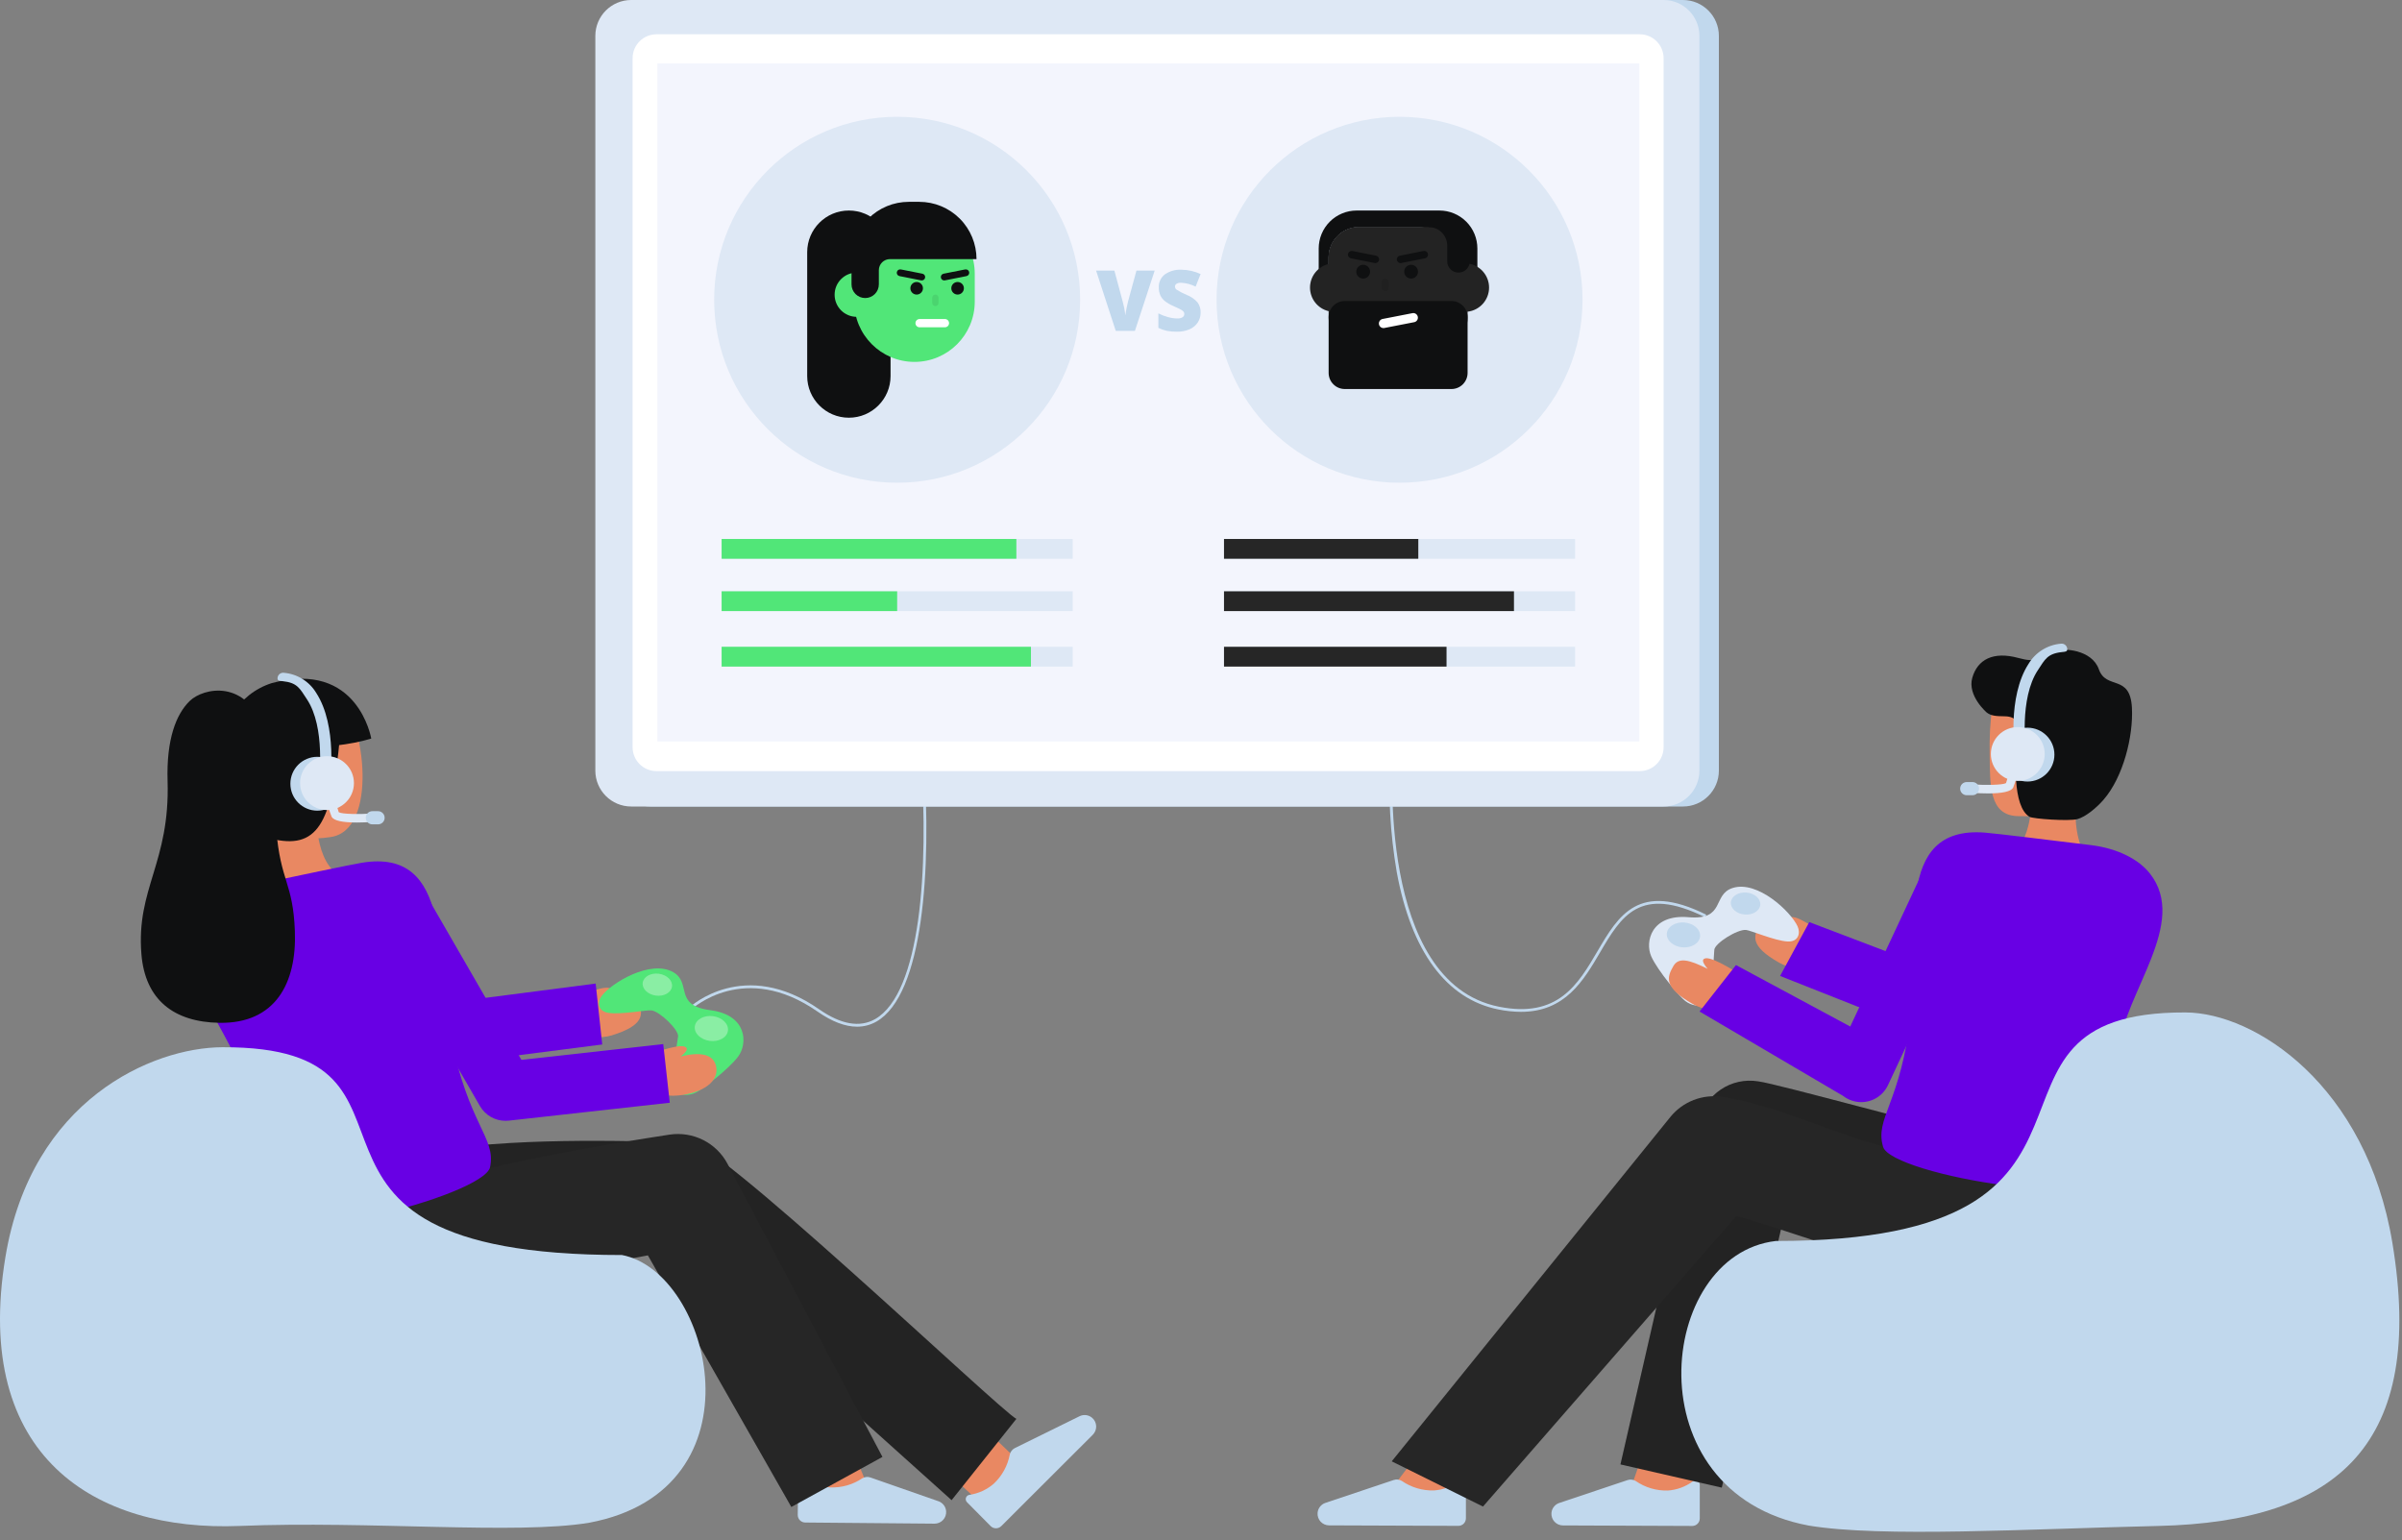 <svg width="276" height="177" viewBox="0 0 276 177" fill="none" xmlns="http://www.w3.org/2000/svg">
<rect x="0" y="0" width="276" height="177" fill="#808080" stroke="none"/>
<g clip-path="url(#clip0_46_307)">
<path d="M174.767 116.279C173.891 116.272 173.018 116.18 172.161 116.001C166.202 114.807 162.167 109.35 160.494 100.227C159.729 95.763 159.481 91.226 159.755 86.705L160.078 86.731C160.057 86.992 158.129 112.858 172.226 115.685C179.019 117.047 181.327 113.114 183.558 109.31C185.984 105.173 188.276 101.266 196.059 105.11L195.916 105.4C188.403 101.689 186.286 105.297 183.837 109.474C181.948 112.69 179.844 116.279 174.767 116.279Z" fill="#C1D8ED"/>
<path d="M98.478 117.982C97.113 117.982 95.597 117.405 93.946 116.253C85.549 110.397 79.555 115.904 79.495 115.961L79.273 115.726C79.335 115.668 85.513 109.979 94.131 115.989C96.632 117.732 98.79 118.111 100.546 117.114C105.796 114.133 106.718 99.761 105.83 87.304L106.153 87.281C107.047 99.836 106.086 114.339 100.706 117.395C100.028 117.783 99.26 117.986 98.478 117.982Z" fill="#C1D8ED"/>
<path d="M193.381 -0H74.767C72.489 -0 70.642 1.847 70.642 4.125V88.556C70.642 90.834 72.489 92.681 74.767 92.681H193.381C195.659 92.681 197.506 90.834 197.506 88.556V4.125C197.506 1.847 195.659 -0 193.381 -0Z" fill="#C1D8ED"/>
<path d="M191.144 -0H72.531C70.252 -0 68.406 1.847 68.406 4.125V88.556C68.406 90.834 70.252 92.681 72.531 92.681H191.144C193.423 92.681 195.27 90.834 195.27 88.556V4.125C195.27 1.847 193.423 -0 191.144 -0Z" fill="#DEE8F5"/>
<path d="M188.409 3.94H75.434C73.917 3.94 72.688 5.169 72.688 6.686V85.867C72.688 87.383 73.917 88.613 75.434 88.613H188.409C189.926 88.613 191.155 87.383 191.155 85.867V6.686C191.155 5.169 189.926 3.94 188.409 3.94Z" fill="white"/>
<path d="M238.501 94.168C238.477 93.777 238.465 93.354 238.471 92.899C238.475 92.315 238.508 91.676 238.575 90.979L233.428 89.958C233.511 91.239 233.461 92.525 233.278 93.795C233.274 93.827 233.267 93.86 233.264 93.892V93.895C233.016 95.442 232.486 97.044 231.384 97.899L239.458 97.996C239.037 97.249 238.619 96.046 238.501 94.168Z" fill="#E98862"/>
<path d="M241.532 88.377C241.15 90.435 240.001 92.375 238.174 93.019C236.005 93.784 234.405 93.818 231.915 93.788C228.517 93.747 228.672 90.204 228.62 86.632C228.567 83.045 228.899 79.203 230.257 77.97C232.969 75.508 240.816 77.183 241.723 81.366C242.191 83.529 241.895 86.418 241.532 88.377Z" fill="#E98862"/>
<path d="M226.625 77.886C227.219 75.808 229.003 74.812 231.923 75.613C234 76.183 234.27 75.696 236.044 74.868C237.061 74.394 240.373 74.656 241.167 76.91C242.017 79.325 244.761 77.411 244.967 81.33C245.139 84.61 243.974 89.282 241.715 91.892C240.934 92.796 239.663 93.874 238.686 94.133C237.726 94.388 233.594 94.105 233.194 93.862C231.234 92.665 231.502 87.29 231.857 83.844C231.915 83.277 231.822 82.332 230.365 82.315C229.364 82.302 228.81 82.272 228.299 81.893C228.298 81.893 226.031 79.964 226.625 77.886Z" fill="#0F1011"/>
<path d="M229.858 87.324C229.83 87.585 229.854 87.849 229.929 88.1C230.004 88.352 230.129 88.586 230.295 88.789C230.461 88.992 230.666 89.16 230.897 89.284C231.129 89.407 231.383 89.484 231.644 89.508C231.905 89.533 232.169 89.505 232.419 89.427C232.67 89.349 232.903 89.222 233.104 89.054C233.305 88.885 233.471 88.678 233.591 88.445C233.712 88.212 233.785 87.957 233.807 87.696C233.836 87.436 233.812 87.173 233.737 86.922C233.662 86.671 233.538 86.438 233.371 86.237C233.204 86.035 232.998 85.869 232.766 85.749C232.533 85.628 232.279 85.556 232.018 85.536C230.605 85.472 229.96 86.234 229.858 87.324Z" fill="#E98862"/>
<path d="M232.053 87.101C231.937 87.079 231.83 87.025 231.743 86.946C231.656 86.868 231.592 86.766 231.558 86.654C231.477 86.386 230.624 80.079 233.093 76.28C233.487 75.626 234.031 75.076 234.68 74.674C235.329 74.272 236.064 74.03 236.825 73.968C236.91 73.959 236.995 73.967 237.076 73.991C237.158 74.015 237.234 74.055 237.3 74.109C237.366 74.162 237.42 74.228 237.461 74.303C237.501 74.378 237.527 74.46 237.535 74.544C237.572 74.899 237.315 74.893 236.96 74.931C235.238 75.109 234.977 75.786 234.169 76.998C231.991 80.268 232.778 86.223 232.796 86.283C232.828 86.389 232.832 86.502 232.808 86.611C232.783 86.72 232.731 86.82 232.656 86.903C232.582 86.985 232.487 87.047 232.381 87.082C232.276 87.117 232.163 87.124 232.053 87.103L232.053 87.101Z" fill="#C1D8ED"/>
<path d="M232.967 89.812C234.676 89.812 236.061 88.427 236.061 86.718C236.061 85.009 234.676 83.624 232.967 83.624C231.258 83.624 229.873 85.009 229.873 86.718C229.873 88.427 231.258 89.812 232.967 89.812Z" fill="#C1D8ED"/>
<path d="M231.852 89.742C233.561 89.742 234.946 88.356 234.946 86.647C234.946 84.938 233.561 83.553 231.852 83.553C230.143 83.553 228.757 84.938 228.757 86.647C228.757 88.356 230.143 89.742 231.852 89.742Z" fill="#DEE8F5"/>
<path d="M228.432 91.177C227.866 91.177 227.22 91.152 226.494 91.101C226.366 91.092 226.247 91.033 226.163 90.936C226.078 90.839 226.036 90.713 226.045 90.585C226.048 90.521 226.064 90.458 226.092 90.4C226.12 90.343 226.159 90.291 226.207 90.249C226.255 90.207 226.312 90.176 226.373 90.156C226.434 90.136 226.498 90.129 226.562 90.135C228.168 90.247 230.1 90.215 230.501 89.993C230.7 89.395 230.868 88.786 231.004 88.17C231.017 88.107 231.042 88.046 231.079 87.993C231.116 87.939 231.163 87.894 231.217 87.859C231.272 87.823 231.333 87.8 231.397 87.789C231.461 87.778 231.526 87.78 231.589 87.795C231.653 87.809 231.712 87.837 231.764 87.875C231.817 87.913 231.861 87.962 231.894 88.018C231.928 88.073 231.949 88.135 231.958 88.199C231.967 88.264 231.963 88.329 231.946 88.392C231.796 89.121 231.584 89.836 231.313 90.529C231.055 90.96 230.088 91.177 228.432 91.177Z" fill="#DEE8F5"/>
<path d="M226.643 89.871H225.987C225.569 89.871 225.23 90.21 225.23 90.628C225.23 91.046 225.569 91.385 225.987 91.385H226.643C227.061 91.385 227.4 91.046 227.4 90.628C227.4 90.21 227.061 89.871 226.643 89.871Z" fill="#C1D8ED"/>
<path d="M165.925 173.128L160.491 170.293C160.491 170.293 165.741 163.436 166.118 162.942L170.538 167.059C170.16 167.552 165.925 173.128 165.925 173.128Z" fill="#E98862"/>
<path d="M152.712 175.29C152.53 175.289 152.35 175.25 152.183 175.177C152.016 175.103 151.866 174.996 151.742 174.862C151.619 174.728 151.524 174.57 151.465 174.397C151.405 174.225 151.381 174.042 151.396 173.86C151.415 173.609 151.506 173.367 151.658 173.165C151.81 172.964 152.017 172.809 152.254 172.721L160.145 170.076C160.297 170.025 160.459 170.008 160.62 170.026C160.78 170.044 160.934 170.096 161.072 170.179C162.157 170.931 163.455 171.316 164.775 171.276C165.803 171.203 166.79 170.843 167.622 170.235C167.696 170.175 167.784 170.137 167.878 170.126C167.972 170.114 168.068 170.13 168.153 170.17C168.239 170.211 168.311 170.275 168.362 170.355C168.412 170.435 168.439 170.528 168.439 170.623V174.482C168.439 174.596 168.416 174.708 168.372 174.813C168.329 174.918 168.265 175.014 168.184 175.094C168.104 175.175 168.008 175.238 167.903 175.281C167.797 175.325 167.685 175.347 167.571 175.346L152.712 175.29Z" fill="#C1D8ED"/>
<path d="M189.575 164.688L187.361 171.121L193.771 173.328L195.986 166.895L189.575 164.688Z" fill="#E98862"/>
<path d="M179.584 175.297C179.402 175.296 179.222 175.257 179.055 175.184C178.888 175.11 178.738 175.003 178.615 174.869C178.491 174.735 178.397 174.577 178.337 174.404C178.277 174.232 178.254 174.049 178.268 173.867C178.288 173.615 178.379 173.374 178.531 173.173C178.683 172.971 178.89 172.816 179.126 172.728L187.018 170.085C187.171 170.034 187.333 170.017 187.493 170.035C187.653 170.053 187.807 170.105 187.945 170.188C189.03 170.941 190.328 171.325 191.648 171.286C192.676 171.213 193.663 170.852 194.496 170.245C194.569 170.185 194.658 170.147 194.752 170.136C194.846 170.124 194.941 170.14 195.027 170.18C195.112 170.221 195.184 170.285 195.235 170.365C195.286 170.445 195.312 170.538 195.312 170.633V174.492C195.312 174.606 195.289 174.719 195.246 174.824C195.202 174.929 195.138 175.025 195.057 175.105C194.977 175.185 194.881 175.249 194.776 175.292C194.67 175.336 194.558 175.358 194.444 175.357L179.584 175.297Z" fill="#C1D8ED"/>
<path d="M202.131 124.284L202.034 124.267C200.534 124.019 198.995 124.352 197.732 125.199C196.469 126.046 195.577 127.343 195.237 128.825L186.197 168.286L197.841 170.954L205.523 137.421C205.604 137.442 205.684 137.462 205.766 137.483C207.696 137.978 209.621 138.485 211.541 139.003C215.376 140.04 219.19 143.382 222.889 144.546L226.49 130.4C222.378 129.588 204.191 124.552 202.131 124.284Z" fill="#262626"/>
<path opacity="0.07" d="M202.131 124.284L202.034 124.267C200.534 124.019 198.995 124.352 197.732 125.199C196.469 126.046 195.577 127.343 195.237 128.825L186.197 168.286L197.841 170.954L205.523 137.421C205.604 137.442 205.684 137.462 205.766 137.483C207.696 137.978 209.621 138.485 211.541 139.003C215.376 140.04 219.19 143.382 222.889 144.546L226.49 130.4C222.378 129.588 204.191 124.552 202.131 124.284Z" fill="black"/>
<path d="M242.449 141.204L243.39 132.414L218.192 130.279L217.523 132.036C211.025 130.5 204.486 127.062 197.909 126.051C196.799 125.879 195.664 126.002 194.616 126.405C193.568 126.809 192.644 127.479 191.936 128.351L159.915 167.931L170.4 173.128L199.487 139.768C204.439 140.779 229.744 150.921 236.429 147.634C240.027 145.865 242.29 142.687 242.449 141.204Z" fill="#262626"/>
<path d="M209.798 107.437C208.96 106.964 206.093 104.813 205.643 105.532C205.52 105.729 205.756 106.13 206.14 106.591C203.961 105.506 202.788 105.24 202.196 106.288C201.511 107.501 200.972 108.673 204.435 110.629C207.054 112.109 209.326 110.436 208.76 108.724L209.798 107.437Z" fill="#E98862"/>
<path d="M193.644 115.031C193.035 114.572 190.489 111.581 189.738 109.909C188.987 108.237 189.727 105.032 194.01 105.401C198.293 105.77 196.722 102.807 199.079 102.047C201.946 101.122 205.788 104.778 206.552 106.456C206.908 107.239 206.649 108.264 205.385 108.193C203.937 108.111 201.148 106.909 200.617 106.864C199.621 106.778 197.047 108.396 196.983 109.138C196.86 110.613 196.842 112.095 196.928 113.572C197.057 115.141 195.265 116.253 193.644 115.031Z" fill="#DEE8F5"/>
<path d="M195.346 107.602C195.414 106.814 194.614 106.101 193.558 106.01C192.503 105.92 191.592 106.485 191.524 107.272C191.457 108.06 192.257 108.773 193.313 108.864C194.368 108.955 195.279 108.39 195.346 107.602Z" fill="#C1D8ED"/>
<path d="M202.263 103.977C202.323 103.28 201.615 102.65 200.682 102.569C199.748 102.489 198.943 102.989 198.883 103.686C198.823 104.383 199.531 105.013 200.464 105.093C201.398 105.174 202.203 104.674 202.263 103.977Z" fill="#C1D8ED"/>
<path d="M219.594 116.407C220.586 107.507 217.408 94.83 228.094 95.684C229.387 95.788 235.666 96.552 240.263 97.118C243.351 97.499 245.769 98.759 247.052 100.404C251.477 106.073 244.222 113.91 243.392 120.641C242.562 127.371 245.232 130.763 244.585 134.189C243.563 139.575 217.34 135.04 216.376 131.79C215.383 128.439 218.435 126.826 219.594 116.407Z" fill="#6800E4"/>
<path d="M228.34 121.337C227.754 121.337 227.178 121.191 226.664 120.912L204.54 112.154L207.893 105.964L227.921 113.587L242.708 101.291L247.209 106.704L230.591 120.523C229.959 121.049 229.162 121.337 228.34 121.337Z" fill="#6800E4"/>
<path d="M199.152 113.003L199.922 111.937C199.085 111.464 196.166 109.558 195.715 110.277C195.592 110.474 195.828 110.875 196.212 111.335C194.034 110.25 192.86 109.985 192.269 111.033C191.583 112.246 191.045 113.418 194.507 115.374C197.97 117.33 201.384 114.512 199.152 113.003Z" fill="#E98862"/>
<path d="M213.866 126.654C213.108 126.654 212.371 126.4 211.775 125.933L195.288 116.24L199.471 110.903L212.602 117.966L221.619 98.696L227.76 101.569L216.937 124.701C216.663 125.285 216.229 125.778 215.685 126.124C215.141 126.47 214.51 126.654 213.866 126.654Z" fill="#6800E4"/>
<path d="M251.116 116.346C259.151 116.374 271.909 124.755 274.899 142.849C278.689 165.791 268.834 174.874 247.989 175.357C233.028 175.704 216.175 176.705 207.819 175.311C187.523 171.514 190.374 144.179 204.048 142.61C248.221 142.609 223.353 116.247 251.116 116.346Z" fill="#C1D8ED"/>
<path d="M29.618 101.811C29.618 101.811 32.052 100.376 31.188 93.61L36.297 92.421C36.297 92.421 35.994 98.537 38.688 100.352L29.618 101.811Z" fill="#E98862"/>
<path d="M28.145 91.108C28.595 93.153 29.807 95.053 31.655 95.637C33.672 96.333 35.828 96.526 37.937 96.197C43.557 95.479 41.86 82.702 39.069 80.333C36.279 77.965 28.49 79.897 27.722 84.106C27.326 86.285 27.716 89.163 28.145 91.108Z" fill="#E98862"/>
<path d="M39.063 84.657C38.125 94.795 36.438 97.689 31.09 96.367C29.863 96.063 26.711 93.645 25.676 87.775C25.309 85.818 25.672 83.794 26.695 82.085C27.717 80.376 29.33 79.101 31.229 78.499C41.141 75.807 42.658 84.873 42.658 84.873C37.705 86.388 30.624 85.835 30.624 85.835" fill="#0F1011"/>
<path d="M40.011 90.193C40.044 90.451 40.026 90.714 39.958 90.965C39.89 91.216 39.772 91.452 39.613 91.658C39.454 91.864 39.255 92.036 39.029 92.166C38.803 92.295 38.554 92.379 38.295 92.412C38.037 92.445 37.775 92.427 37.523 92.358C37.272 92.29 37.037 92.172 36.831 92.013C36.415 91.691 36.143 91.217 36.077 90.696C36.039 90.437 36.054 90.173 36.121 89.92C36.187 89.667 36.304 89.43 36.464 89.222C36.624 89.016 36.825 88.843 37.053 88.715C37.281 88.587 37.533 88.506 37.793 88.477C39.203 88.368 39.874 89.106 40.011 90.193Z" fill="#E98862"/>
<path d="M37.375 90.447C37.49 90.425 37.597 90.371 37.685 90.292C37.772 90.214 37.836 90.112 37.87 90C37.95 89.732 38.804 83.426 36.335 79.626C35.941 78.972 35.397 78.422 34.748 78.02C34.099 77.617 33.364 77.375 32.603 77.313C32.518 77.304 32.433 77.312 32.351 77.336C32.27 77.36 32.194 77.4 32.128 77.454C32.062 77.507 32.007 77.573 31.967 77.648C31.926 77.723 31.901 77.805 31.892 77.889C31.856 78.244 32.114 78.239 32.468 78.277C34.19 78.454 34.45 79.131 35.259 80.343C37.437 83.614 36.65 89.568 36.632 89.628C36.6 89.734 36.596 89.848 36.62 89.956C36.645 90.065 36.697 90.165 36.772 90.248C36.846 90.33 36.941 90.392 37.047 90.427C37.152 90.462 37.265 90.469 37.375 90.448L37.375 90.447Z" fill="#C1D8ED"/>
<path d="M36.461 93.158C38.17 93.158 39.555 91.773 39.555 90.064C39.555 88.355 38.17 86.97 36.461 86.97C34.752 86.97 33.366 88.355 33.366 90.064C33.366 91.773 34.752 93.158 36.461 93.158Z" fill="#C1D8ED"/>
<path d="M37.576 93.088C39.285 93.088 40.67 91.702 40.67 89.993C40.67 88.284 39.285 86.899 37.576 86.899C35.867 86.899 34.482 88.284 34.482 89.993C34.482 91.702 35.867 93.088 37.576 93.088Z" fill="#DEE8F5"/>
<path d="M40.997 94.522C39.34 94.522 38.373 94.306 38.112 93.875C37.84 93.182 37.629 92.466 37.478 91.737C37.452 91.613 37.475 91.484 37.543 91.377C37.611 91.27 37.718 91.194 37.842 91.165C37.965 91.137 38.094 91.157 38.203 91.223C38.311 91.288 38.389 91.394 38.421 91.516C38.557 92.132 38.725 92.74 38.925 93.339C39.33 93.561 41.259 93.592 42.864 93.481C42.928 93.475 42.993 93.482 43.054 93.502C43.116 93.521 43.173 93.553 43.222 93.594C43.271 93.636 43.311 93.687 43.34 93.745C43.37 93.802 43.387 93.865 43.391 93.93C43.396 93.994 43.388 94.058 43.367 94.12C43.346 94.18 43.313 94.237 43.27 94.285C43.227 94.333 43.175 94.372 43.117 94.4C43.059 94.428 42.996 94.444 42.931 94.447C42.207 94.497 41.563 94.522 40.997 94.522Z" fill="#DEE8F5"/>
<path d="M42.785 94.732H43.441C43.859 94.732 44.198 94.393 44.198 93.974C44.198 93.556 43.859 93.217 43.441 93.217H42.785C42.367 93.217 42.028 93.556 42.028 93.974C42.028 94.393 42.367 94.732 42.785 94.732Z" fill="#C1D8ED"/>
<path d="M118.459 169.191L112.688 172.749C112.688 172.749 107.48 167.966 107.153 167.439L112.913 163.862C113.241 164.391 118.459 169.191 118.459 169.191Z" fill="#E98862"/>
<path d="M125.567 164.876C125.696 164.747 125.797 164.593 125.863 164.423C125.93 164.253 125.961 164.072 125.955 163.889C125.948 163.707 125.904 163.528 125.825 163.364C125.746 163.2 125.634 163.053 125.496 162.934C125.305 162.769 125.071 162.662 124.821 162.625C124.57 162.589 124.315 162.625 124.085 162.728L116.619 166.403C116.475 166.474 116.348 166.576 116.246 166.702C116.145 166.827 116.072 166.973 116.033 167.129C115.791 168.427 115.14 169.614 114.174 170.514C113.392 171.186 112.437 171.624 111.418 171.779C111.324 171.788 111.234 171.823 111.159 171.881C111.084 171.939 111.028 172.017 110.995 172.106C110.963 172.196 110.957 172.292 110.978 172.384C110.998 172.477 111.045 172.562 111.112 172.629L113.827 175.37C113.907 175.451 114.002 175.516 114.107 175.56C114.212 175.604 114.325 175.626 114.439 175.627C114.552 175.627 114.665 175.605 114.77 175.561C114.876 175.518 114.971 175.454 115.052 175.374L125.567 164.876Z" fill="#C1D8ED"/>
<path d="M99.783 171.005L93.502 173.559C92.535 171.182 91.355 168.338 91.133 167.887C91.147 167.915 91.16 167.939 91.17 167.957L97.105 164.679C97.203 164.856 97.502 165.398 99.783 171.005Z" fill="#E98862"/>
<path d="M107.38 175.093C107.562 175.095 107.743 175.058 107.911 174.987C108.078 174.915 108.23 174.81 108.355 174.678C108.48 174.545 108.577 174.388 108.639 174.217C108.7 174.045 108.726 173.863 108.715 173.681C108.698 173.429 108.61 173.186 108.461 172.983C108.311 172.779 108.106 172.622 107.871 172.53L100.014 169.786C99.862 169.734 99.7 169.714 99.54 169.73C99.38 169.746 99.225 169.796 99.086 169.877C97.991 170.616 96.689 170.984 95.369 170.927C94.342 170.841 93.36 170.467 92.535 169.85C92.463 169.789 92.374 169.75 92.281 169.737C92.187 169.725 92.091 169.739 92.005 169.778C91.919 169.818 91.846 169.881 91.794 169.96C91.743 170.04 91.715 170.132 91.714 170.227L91.664 174.086C91.663 174.2 91.684 174.313 91.726 174.418C91.768 174.524 91.831 174.62 91.911 174.702C91.99 174.783 92.085 174.848 92.19 174.892C92.294 174.937 92.407 174.961 92.521 174.962L107.38 175.093Z" fill="#C1D8ED"/>
<path d="M116.786 163.049C115.115 162.32 80.347 129.101 78.911 131.258C68.044 131.032 57.158 130.755 46.388 132.802L49.99 146.948C58.683 144.549 67.961 143.972 76.971 143.313L109.342 172.393L116.786 163.049Z" fill="#262626"/>
<path opacity="0.07" d="M116.786 163.049C115.115 162.32 80.347 129.101 78.911 131.258C68.044 131.032 57.158 130.755 46.388 132.802L49.99 146.948C58.683 144.549 67.961 143.972 76.971 143.313L109.342 172.393L116.786 163.049Z" fill="black"/>
<path d="M101.398 167.425L83.594 133.74C82.969 132.562 81.994 131.607 80.803 131.006C79.613 130.406 78.265 130.189 76.946 130.385C69.659 131.507 62.568 132.739 55.354 134.436L54.686 132.68L29.487 134.816L30.428 143.606C30.816 147.232 36.678 152.55 41.977 151.688C43.663 151.288 45.637 151.331 47.224 150.911C56.406 148.757 65.15 145.918 74.445 144.264L90.927 173.175L101.398 167.425Z" fill="#262626"/>
<path d="M73.424 115.21C73.069 114.06 71.866 114.069 69.507 114.667C69.98 114.298 70.296 113.956 70.217 113.738C69.93 112.939 66.671 114.431 65.752 114.716L66.493 116.195C65.576 117.746 67.44 119.865 70.313 118.976C74.113 117.8 73.836 116.541 73.424 115.21Z" fill="#E98862"/>
<path d="M79.922 125.572C80.614 125.253 83.739 122.872 84.829 121.398C85.92 119.925 85.878 116.635 81.614 116.085C77.35 115.534 79.515 112.973 77.375 111.729C74.769 110.216 70.24 112.971 69.135 114.448C68.62 115.136 68.654 116.194 69.906 116.393C71.338 116.619 74.319 116.04 74.848 116.109C75.839 116.238 78.01 118.366 77.915 119.104C77.721 120.571 77.424 122.023 77.026 123.448C76.564 124.954 78.079 126.421 79.922 125.572Z" fill="#51E678"/>
<path opacity="0.33" d="M83.643 118.441C83.744 117.656 82.975 116.911 81.924 116.775C80.873 116.639 79.939 117.165 79.838 117.949C79.737 118.734 80.507 119.479 81.557 119.615C82.608 119.751 83.542 119.225 83.643 118.441Z" fill="white"/>
<path opacity="0.33" d="M77.216 113.371C77.305 112.677 76.625 112.017 75.696 111.897C74.766 111.777 73.941 112.243 73.851 112.936C73.761 113.63 74.442 114.29 75.371 114.41C76.3 114.53 77.126 114.065 77.216 113.371Z" fill="white"/>
<path d="M51.788 119.068C50.036 110.286 52.114 97.383 41.541 99.151C40.261 99.365 34.071 100.666 29.54 101.625C26.496 102.27 24.195 103.732 23.058 105.48C19.135 111.508 27.037 118.694 28.441 125.328C29.845 131.963 27.476 135.571 28.414 138.929C29.895 144.208 55.632 137.439 56.313 134.118C57.014 130.696 53.837 129.349 51.788 119.068Z" fill="#6800E4"/>
<path d="M42.342 123.452C41.657 123.452 40.988 123.252 40.415 122.877L23.524 111.827L27.379 105.936L43.216 116.296L68.444 113.028L69.2 120.027L42.72 123.431C42.594 123.445 42.468 123.452 42.342 123.452Z" fill="#6800E4"/>
<path d="M82.234 122.359C81.879 121.21 80.56 120.816 78.201 121.413C78.674 121.045 78.99 120.703 78.911 120.485C78.624 119.686 75.366 120.928 74.447 121.213L74.973 122.417C72.471 123.418 74.347 126.748 79.007 125.722C81.741 125.12 82.644 123.69 82.234 122.359Z" fill="#E98862"/>
<path d="M58.083 128.799C57.489 128.799 56.904 128.642 56.389 128.345C55.874 128.047 55.446 127.619 55.148 127.104L42.38 104.988L48.252 101.598L59.912 121.796L76.209 119.983L76.959 126.722L58.459 128.78C58.334 128.793 58.209 128.799 58.083 128.799Z" fill="#6800E4"/>
<path d="M19.256 89.749C19.111 84.96 20.232 82.069 21.81 80.544C23.367 79.039 28.334 77.961 30.369 83.918C31.696 87.804 31.24 89.134 31.735 95.254C32.23 101.374 33.672 101.381 33.883 107.01C34.109 112.995 31.626 117.644 25.213 117.539C19.977 117.453 16.674 114.902 16.248 109.638C15.637 102.083 19.539 99.134 19.256 89.749Z" fill="#0F1011"/>
<path d="M25.552 120.344C17.517 120.373 3.61 126.369 0.621 144.462C-3.169 167.404 10.965 176.029 27.531 175.356C42.483 174.748 59.345 176.381 67.7 174.987C87.996 171.19 81.741 146.187 71.472 144.223C27.298 144.224 53.315 120.245 25.552 120.344Z" fill="#C1D8ED"/>
<path d="M75.534 7.288V85.209H188.367V7.288H75.534Z" fill="#F3F5FD"/>
<path d="M103.087 55.474C114.7 55.474 124.113 46.061 124.113 34.448C124.113 22.836 114.7 13.422 103.087 13.422C91.475 13.422 82.061 22.836 82.061 34.448C82.061 46.061 91.475 55.474 103.087 55.474Z" fill="#DEE8F5"/>
<path d="M123.258 61.937H82.917V64.21H123.258V61.937Z" fill="#DEE8F5"/>
<path d="M180.984 61.937H140.643V64.21H180.984V61.937Z" fill="#DEE8F5"/>
<path d="M116.785 61.937H82.917V64.21H116.785V61.937Z" fill="#51E678"/>
<path d="M162.97 61.937H140.643V64.21H162.97V61.937Z" fill="#262626"/>
<path d="M123.258 67.95H82.917V70.224H123.258V67.95Z" fill="#DEE8F5"/>
<path d="M180.984 67.95H140.643V70.224H180.984V67.95Z" fill="#DEE8F5"/>
<path d="M103.088 67.95H82.917V70.224H103.088V67.95Z" fill="#51E678"/>
<path d="M173.961 67.95H140.643V70.224H173.961V67.95Z" fill="#262626"/>
<path d="M123.258 74.327H82.917V76.601H123.258V74.327Z" fill="#DEE8F5"/>
<path d="M180.984 74.327H140.643V76.601H180.984V74.327Z" fill="#DEE8F5"/>
<path d="M118.46 74.327H82.917V76.601H118.46V74.327Z" fill="#51E678"/>
<path d="M166.213 74.327H140.643V76.601H166.213V74.327Z" fill="#262626"/>
<path d="M160.814 55.474C172.426 55.474 181.84 46.061 181.84 34.448C181.84 22.836 172.426 13.422 160.814 13.422C149.201 13.422 139.788 22.836 139.788 34.448C139.788 46.061 149.201 55.474 160.814 55.474Z" fill="#DEE8F5"/>
<path d="M130.584 31.096H132.678L130.408 38.022H128.206L125.946 31.096H128.048L128.991 34.606C129.141 35.14 129.249 35.685 129.314 36.235C129.335 36.015 129.38 35.738 129.447 35.407C129.514 35.075 129.572 34.814 129.622 34.625L130.584 31.096Z" fill="#C1D8ED"/>
<path d="M137.955 35.918C137.962 36.323 137.848 36.722 137.628 37.062C137.396 37.407 137.068 37.677 136.685 37.839C136.229 38.033 135.736 38.127 135.241 38.116C134.851 38.123 134.463 38.09 134.08 38.019C133.742 37.946 133.415 37.832 133.104 37.681V36.013C133.459 36.196 133.832 36.339 134.217 36.442C134.563 36.539 134.92 36.591 135.278 36.596C135.492 36.612 135.706 36.562 135.89 36.451C135.95 36.41 135.999 36.355 136.033 36.29C136.067 36.225 136.084 36.153 136.083 36.08C136.085 35.99 136.058 35.903 136.005 35.831C135.935 35.744 135.85 35.671 135.754 35.615C135.639 35.543 135.332 35.394 134.833 35.17C134.469 35.017 134.127 34.817 133.817 34.573C133.601 34.394 133.429 34.167 133.314 33.91C133.2 33.629 133.144 33.328 133.151 33.024C133.138 32.738 133.194 32.452 133.316 32.192C133.437 31.933 133.619 31.706 133.847 31.532C134.408 31.145 135.082 30.957 135.762 30.995C136.52 31.004 137.267 31.174 137.955 31.492L137.382 32.937C136.86 32.672 136.289 32.521 135.705 32.492C135.518 32.477 135.333 32.523 135.174 32.621C135.123 32.657 135.081 32.704 135.052 32.76C135.024 32.815 135.008 32.876 135.008 32.939C135.012 33.012 135.033 33.083 135.069 33.147C135.106 33.21 135.158 33.264 135.219 33.303C135.584 33.529 135.967 33.726 136.363 33.891C136.841 34.074 137.268 34.371 137.607 34.755C137.848 35.093 137.971 35.502 137.955 35.918Z" fill="#C1D8ED"/>
<path d="M165.394 24.193H155.887C155.314 24.193 154.747 24.305 154.217 24.525C153.688 24.744 153.207 25.065 152.802 25.471C152.397 25.876 152.075 26.357 151.856 26.886C151.637 27.415 151.524 27.983 151.524 28.556V33.329H152.667V29.584C152.666 29.126 152.756 28.672 152.932 28.249C153.107 27.825 153.364 27.441 153.688 27.116C154.012 26.792 154.397 26.535 154.82 26.36C155.244 26.185 155.697 26.095 156.156 26.095L163.144 26.099C163.706 26.1 164.245 26.323 164.642 26.721C165.039 27.119 165.263 27.658 165.262 28.22V31.326C165.262 31.512 165.299 31.696 165.37 31.867C165.441 32.039 165.546 32.195 165.677 32.326C165.808 32.458 165.964 32.562 166.136 32.633C166.308 32.704 166.492 32.74 166.677 32.74H167.417C167.662 32.74 167.903 32.676 168.116 32.555C168.329 32.434 168.507 32.259 168.632 32.048V33.329H169.757V28.556C169.757 27.983 169.644 27.415 169.425 26.886C169.206 26.357 168.884 25.876 168.479 25.471C168.074 25.065 167.593 24.744 167.064 24.525C166.534 24.305 165.967 24.193 165.394 24.193Z" fill="#0F1011"/>
<path d="M168.633 29.584V33.33H152.667V29.584C152.667 29.126 152.757 28.672 152.932 28.249C153.107 27.825 153.364 27.441 153.688 27.117C154.012 26.793 154.397 26.536 154.821 26.36C155.244 26.185 155.698 26.095 156.156 26.096H165.143C165.602 26.095 166.055 26.185 166.479 26.36C166.902 26.536 167.287 26.793 167.611 27.117C167.935 27.441 168.192 27.825 168.367 28.249C168.543 28.672 168.633 29.126 168.633 29.584Z" fill="#0F1011"/>
<path d="M171.099 33.047C171.099 32.364 170.847 31.704 170.393 31.194C169.938 30.683 169.311 30.358 168.632 30.279V29.584C168.632 28.659 168.265 27.772 167.61 27.117C166.956 26.463 166.069 26.096 165.143 26.096H156.155C155.23 26.096 154.342 26.463 153.688 27.117C153.034 27.772 152.666 28.659 152.666 29.584V30.338C152.057 30.484 151.515 30.83 151.127 31.322C150.739 31.813 150.528 32.421 150.528 33.047C150.528 33.674 150.739 34.282 151.127 34.773C151.515 35.265 152.057 35.611 152.666 35.757V36.51C152.666 37.436 153.034 38.323 153.688 38.977C154.342 39.632 155.23 39.999 156.155 39.999H165.143C165.602 39.999 166.055 39.909 166.479 39.734C166.902 39.559 167.287 39.301 167.611 38.978C167.935 38.654 168.192 38.269 168.367 37.846C168.542 37.422 168.633 36.969 168.633 36.51V35.816C169.312 35.737 169.938 35.412 170.393 34.901C170.848 34.391 171.099 33.731 171.099 33.047Z" fill="#262626"/>
<path opacity="0.08" d="M171.099 33.047C171.099 32.364 170.847 31.704 170.393 31.194C169.938 30.683 169.311 30.358 168.632 30.279V29.584C168.632 28.659 168.265 27.772 167.61 27.117C166.956 26.463 166.069 26.096 165.143 26.096H156.155C155.23 26.096 154.342 26.463 153.688 27.117C153.034 27.772 152.666 28.659 152.666 29.584V30.338C152.057 30.484 151.515 30.83 151.127 31.322C150.739 31.813 150.528 32.421 150.528 33.047C150.528 33.674 150.739 34.282 151.127 34.773C151.515 35.265 152.057 35.611 152.666 35.757V36.51C152.666 37.436 153.034 38.323 153.688 38.977C154.342 39.632 155.23 39.999 156.155 39.999H165.143C165.602 39.999 166.055 39.909 166.479 39.734C166.902 39.559 167.287 39.301 167.611 38.978C167.935 38.654 168.192 38.269 168.367 37.846C168.542 37.422 168.633 36.969 168.633 36.51V35.816C169.312 35.737 169.938 35.411 170.393 34.901C170.847 34.391 171.099 33.731 171.099 33.047Z" fill="black"/>
<path d="M154.52 44.705H166.779C167.802 44.705 168.632 43.875 168.632 42.851V36.445C168.632 35.422 167.802 34.592 166.779 34.592H154.52C153.496 34.592 152.666 35.422 152.666 36.445V42.851C152.666 43.875 153.496 44.705 154.52 44.705Z" fill="#0F1011"/>
<path d="M162.142 32.014C162.58 32.014 162.936 31.659 162.936 31.221C162.936 30.782 162.58 30.427 162.142 30.427C161.704 30.427 161.349 30.782 161.349 31.221C161.349 31.659 161.704 32.014 162.142 32.014Z" fill="#0F1011"/>
<path d="M156.634 32.014C157.072 32.014 157.427 31.659 157.427 31.221C157.427 30.782 157.072 30.427 156.634 30.427C156.196 30.427 155.841 30.782 155.841 31.221C155.841 31.659 156.196 32.014 156.634 32.014Z" fill="#0F1011"/>
<path d="M155.229 29.685L157.952 30.226C158.185 30.272 158.411 30.121 158.457 29.888C158.503 29.655 158.352 29.429 158.119 29.383L155.397 28.843C155.164 28.796 154.938 28.948 154.891 29.18C154.845 29.413 154.996 29.639 155.229 29.685Z" fill="#0F1011"/>
<path d="M163.57 28.842L160.847 29.383C160.615 29.429 160.463 29.655 160.509 29.887C160.556 30.12 160.782 30.271 161.015 30.225L163.737 29.685C163.97 29.638 164.122 29.412 164.075 29.18C164.029 28.947 163.803 28.796 163.57 28.842Z" fill="#0F1011"/>
<path opacity="0.08" d="M159.152 33.468H159.153C159.372 33.468 159.549 33.291 159.549 33.072V32.411C159.549 32.192 159.372 32.014 159.153 32.014H159.152C158.933 32.014 158.756 32.192 158.756 32.411V33.072C158.756 33.291 158.933 33.468 159.152 33.468Z" fill="black"/>
<path d="M159.043 37.696L162.468 37.029C162.537 37.02 162.603 36.996 162.663 36.961C162.722 36.926 162.775 36.879 162.816 36.823C162.858 36.768 162.888 36.705 162.906 36.637C162.923 36.57 162.927 36.5 162.917 36.431C162.907 36.363 162.884 36.297 162.848 36.237C162.813 36.177 162.766 36.125 162.711 36.083C162.655 36.041 162.592 36.011 162.525 35.994C162.458 35.977 162.388 35.973 162.319 35.983L158.894 36.649C158.755 36.668 158.63 36.742 158.546 36.855C158.462 36.967 158.425 37.108 158.445 37.247C158.465 37.386 158.539 37.511 158.651 37.595C158.763 37.679 158.905 37.715 159.043 37.696Z" fill="white"/>
<path d="M164.172 26.099C164.735 26.1 165.274 26.323 165.671 26.721C166.068 27.119 166.291 27.658 166.291 28.22V30.028C166.291 30.372 166.428 30.702 166.671 30.945C166.914 31.189 167.244 31.325 167.588 31.325C167.759 31.325 167.927 31.292 168.085 31.227C168.242 31.161 168.385 31.066 168.506 30.945C168.626 30.825 168.722 30.682 168.787 30.524C168.852 30.367 168.886 30.198 168.886 30.028V26.096L163.964 24.69L164.172 26.099Z" fill="#0F1011"/>
<path d="M97.54 24.193H97.539C94.894 24.193 92.75 26.337 92.75 28.982V43.213C92.75 45.858 94.894 48.002 97.539 48.002H97.54C100.185 48.002 102.329 45.858 102.329 43.213V28.982C102.329 26.337 100.185 24.193 97.54 24.193Z" fill="#0F1011"/>
<path d="M105.076 24.533H105.076C101.25 24.533 98.149 27.634 98.149 31.46V34.661C98.149 38.487 101.25 41.588 105.076 41.588H105.076C108.902 41.588 112.004 38.487 112.004 34.661V31.46C112.004 27.634 108.902 24.533 105.076 24.533Z" fill="#51E678"/>
<path d="M100.982 33.869C100.982 32.466 99.845 31.328 98.442 31.328C97.038 31.328 95.901 32.466 95.901 33.869C95.901 35.272 97.038 36.41 98.442 36.41C99.845 36.41 100.982 35.272 100.982 33.869Z" fill="#51E678"/>
<path d="M105.328 33.85C105.727 33.85 106.051 33.526 106.051 33.127C106.051 32.728 105.727 32.405 105.328 32.405C104.929 32.405 104.606 32.728 104.606 33.127C104.606 33.526 104.929 33.85 105.328 33.85Z" fill="#0F1011"/>
<path d="M110.032 33.85C110.431 33.85 110.755 33.526 110.755 33.127C110.755 32.728 110.431 32.405 110.032 32.405C109.633 32.405 109.31 32.728 109.31 33.127C109.31 33.526 109.633 33.85 110.032 33.85Z" fill="#0F1011"/>
<path d="M110.902 30.961L108.421 31.453C108.209 31.495 108.071 31.701 108.113 31.913C108.155 32.126 108.361 32.263 108.573 32.221L111.054 31.729C111.266 31.687 111.404 31.48 111.362 31.268C111.32 31.056 111.114 30.919 110.902 30.961Z" fill="#0F1011"/>
<path d="M103.358 31.729L105.838 32.221C106.051 32.264 106.257 32.126 106.299 31.914C106.341 31.702 106.203 31.495 105.991 31.453L103.51 30.961C103.298 30.919 103.092 31.056 103.05 31.269C103.008 31.481 103.145 31.687 103.358 31.729Z" fill="#0F1011"/>
<path opacity="0.08" d="M107.84 34.212C107.84 34.012 107.678 33.85 107.479 33.85C107.279 33.85 107.118 34.012 107.118 34.212V34.814C107.118 35.014 107.279 35.175 107.479 35.175C107.678 35.175 107.84 35.014 107.84 34.814V34.212Z" fill="black"/>
<path d="M108.576 36.661H105.665C105.402 36.661 105.19 36.874 105.19 37.136V37.136C105.19 37.399 105.402 37.611 105.665 37.611H108.576C108.838 37.611 109.051 37.399 109.051 37.136V37.136C109.051 36.874 108.838 36.661 108.576 36.661Z" fill="white"/>
<path d="M112.206 29.776C112.206 28.03 111.513 26.356 110.278 25.121C109.044 23.887 107.37 23.194 105.624 23.194H104.426C102.681 23.194 101.006 23.887 99.772 25.121C98.538 26.356 97.844 28.03 97.844 29.775V32.681C97.844 32.887 97.885 33.091 97.964 33.282C98.043 33.472 98.158 33.645 98.304 33.791C98.45 33.936 98.623 34.052 98.813 34.131C99.003 34.209 99.207 34.25 99.413 34.25C99.619 34.25 99.823 34.21 100.014 34.131C100.204 34.052 100.377 33.936 100.523 33.791C100.669 33.645 100.784 33.472 100.863 33.282C100.942 33.091 100.983 32.887 100.983 32.681V31.052C100.983 30.713 101.117 30.389 101.356 30.149C101.596 29.91 101.92 29.776 102.259 29.776H112.206Z" fill="#0F1011"/>
</g>
<defs>
<clipPath id="clip0_46_307">
<rect width="275.696" height="176.03" fill="white"/>
</clipPath>
</defs>
</svg>
